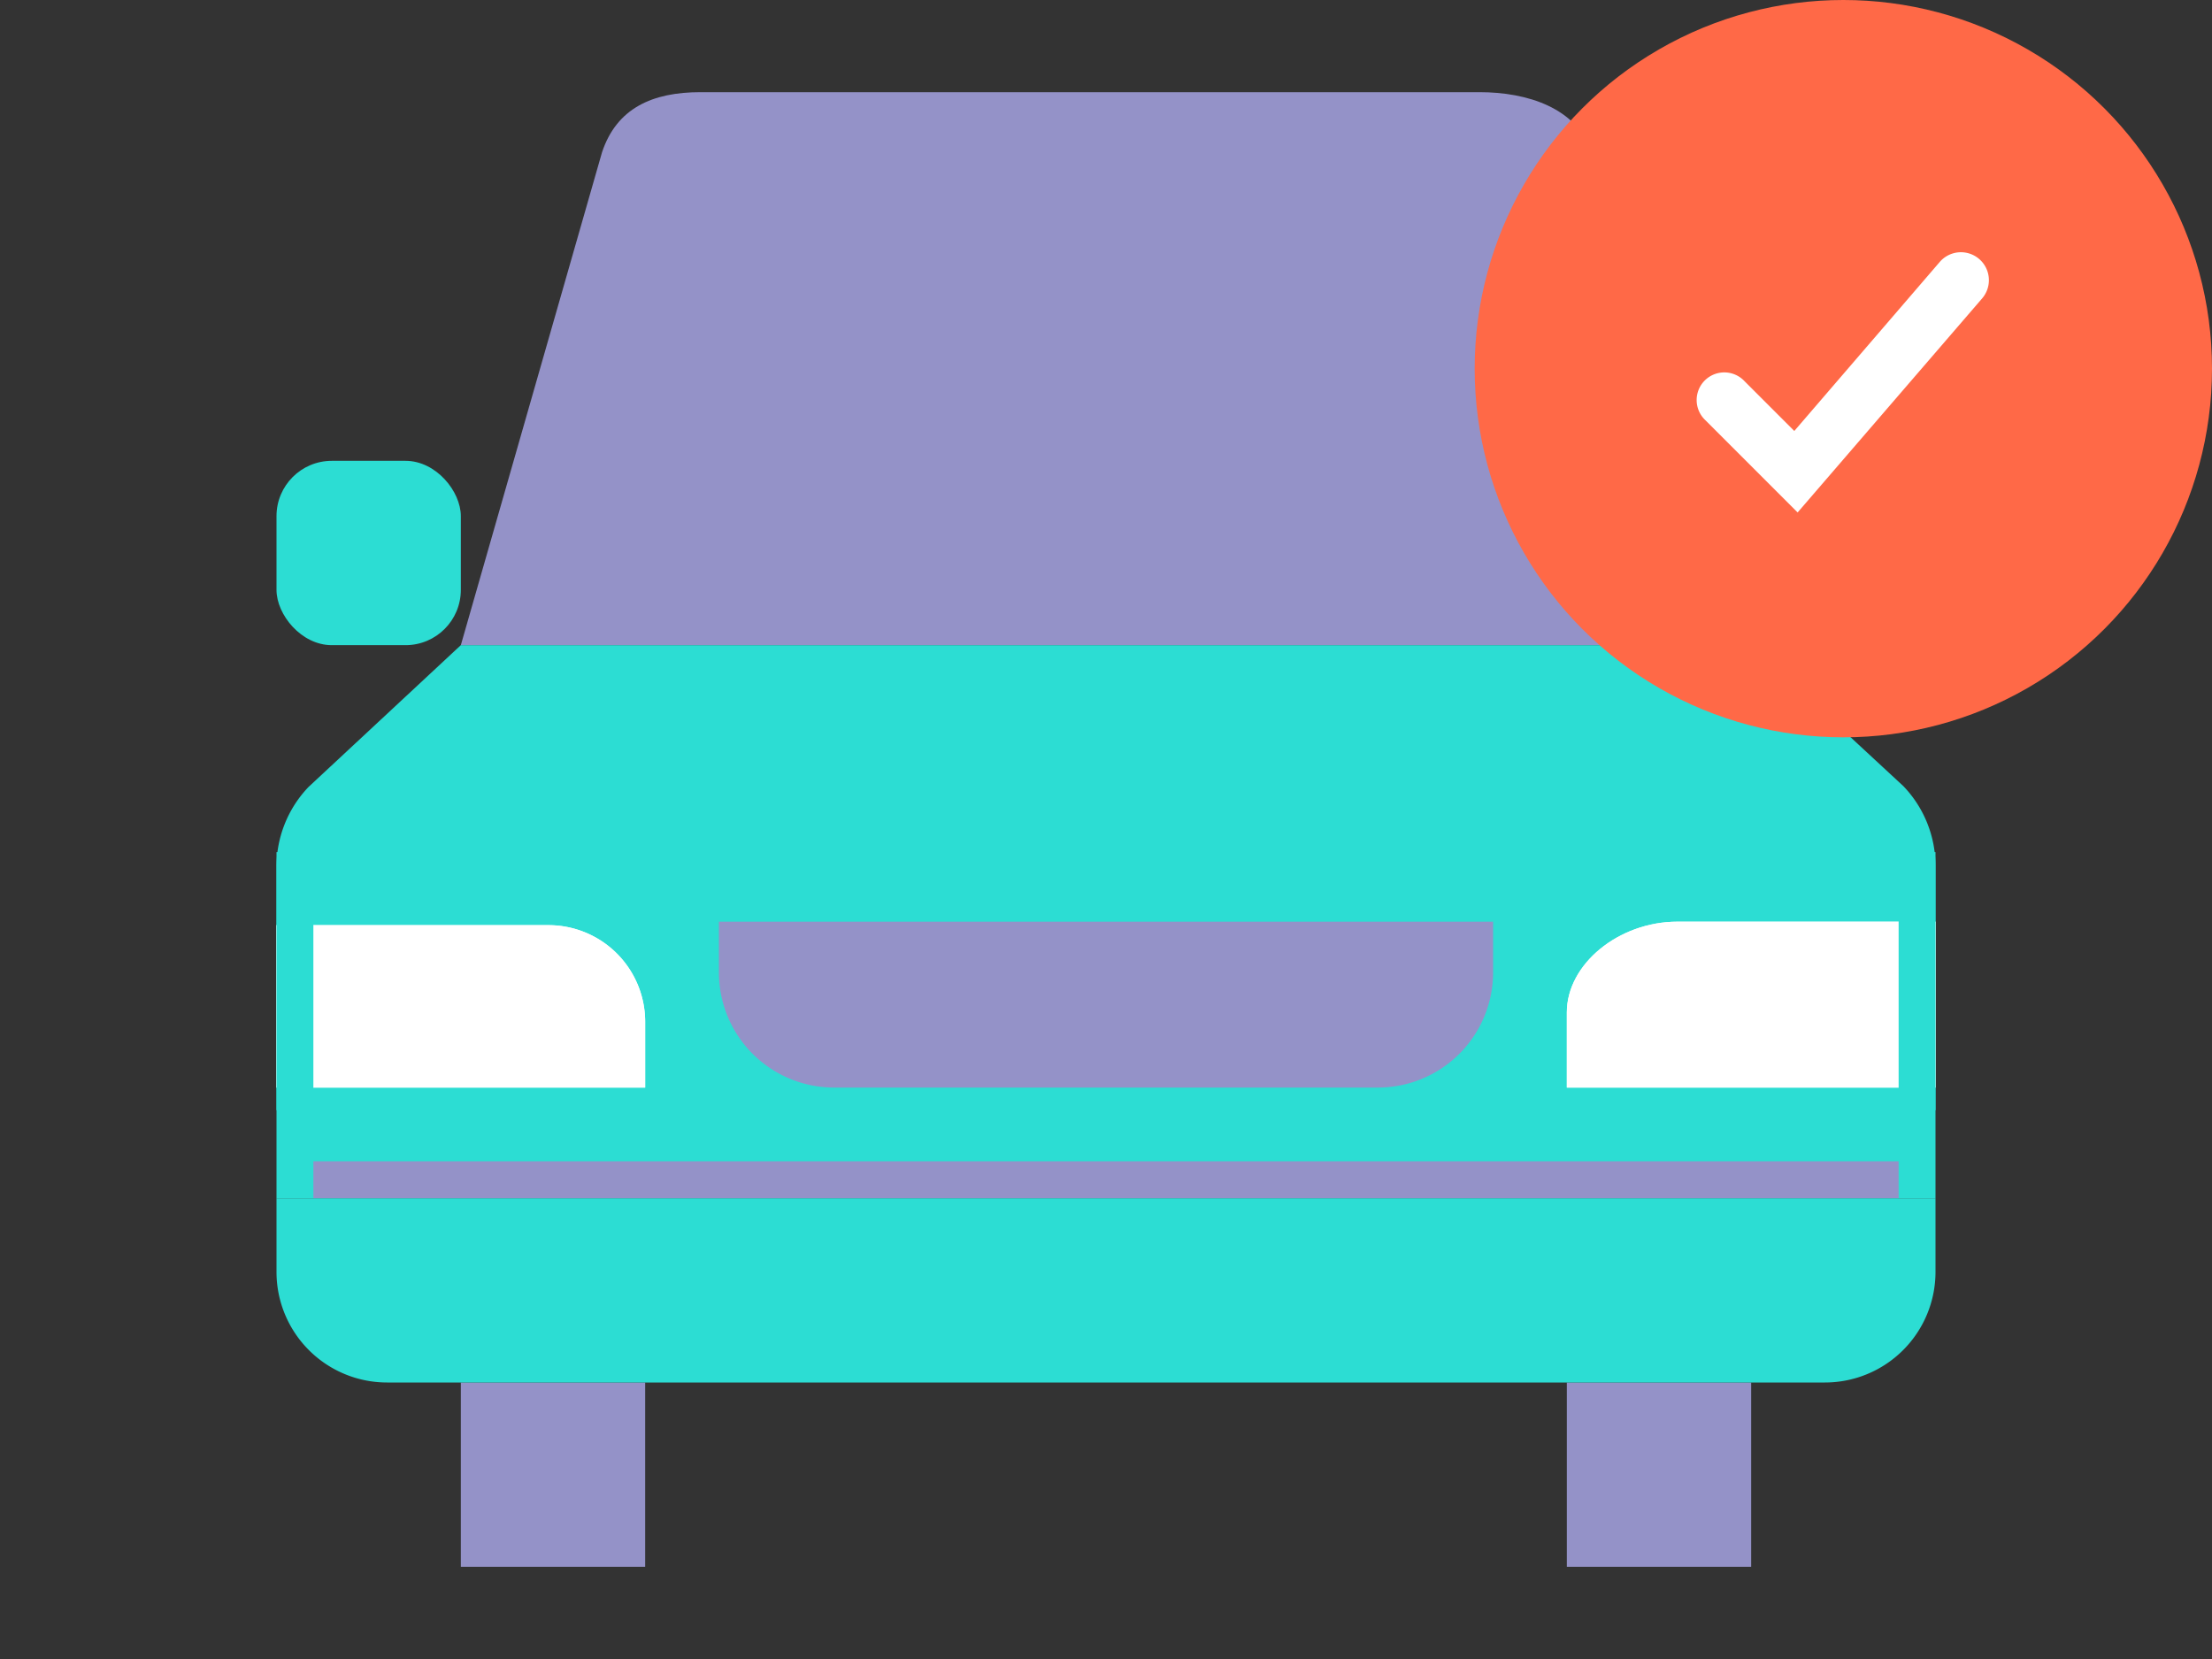 <svg id="Capa_1" data-name="Capa 1" xmlns="http://www.w3.org/2000/svg" viewBox="0 0 120 90"><rect x="0" y="0" width="120" height="90" fill="#333333" stroke="none"/><defs><style>.cls-1{opacity:0;}.cls-2{fill:red;}.cls-3{fill:#9492c8;}.cls-4{fill:#2cddd3;}.cls-5{fill:#fff;}.cls-6{fill:#ff6947;}</style></defs><title>ico_</title><g class="cls-1"><rect class="cls-2" width="120" height="90"/></g><path class="cls-3" d="M95,35H25L32.66,8.26C33.46,5.86,35.4,5,38,5H80.26c2.61,0,5.28.86,6.08,3.26Z"/><path class="cls-4" d="M95,35H25l-8.26,7.69A6.26,6.26,0,0,0,15,47V65h90V47a6.26,6.26,0,0,0-1.74-4.35Z"/><rect class="cls-3" x="85" y="75" width="10" height="10"/><rect class="cls-3" x="25" y="75" width="10" height="10"/><path class="cls-4" d="M15,65h90a0,0,0,0,1,0,0v4a6,6,0,0,1-6,6H21a6,6,0,0,1-6-6V65A0,0,0,0,1,15,65Z"/><path class="cls-5" d="M15,50.19H29.76A5.24,5.24,0,0,1,35,55.43V59a0,0,0,0,1,0,0H15a0,0,0,0,1,0,0V50.19A0,0,0,0,1,15,50.19Z"/><path class="cls-5" d="M29.76,52.19A3.24,3.24,0,0,1,33,55.43V57H17V52.19H29.76m0-2H15V59H35V55.43a5.25,5.25,0,0,0-5.24-5.24Z"/><path class="cls-5" d="M105,59H85V54.92C85,52.31,87.81,50,91,50h14Z"/><path class="cls-5" d="M103,52v5H87V54.92C87,53.57,88.75,52,91,52h12m2-2H91c-3.19,0-6,2.31-6,4.92V59h20V50Z"/><path class="cls-3" d="M39,50H81a0,0,0,0,1,0,0v2.75A6.25,6.25,0,0,1,74.75,59H45.25A6.25,6.25,0,0,1,39,52.75V50a0,0,0,0,1,0,0Z"/><rect class="cls-4" x="15" y="25" width="10" height="10" rx="3" ry="3"/><rect class="cls-4" x="15" y="46.23" width="2" height="14"/><rect class="cls-4" x="103" y="46.23" width="2" height="14"/><circle class="cls-6" cx="100" cy="20" r="20"/><path class="cls-5" d="M97.52,27.8l-5-5a1.5,1.5,0,1,1,2.12-2.12l2.7,2.7,7.9-9.18a1.5,1.5,0,0,1,2.28,2Z"/><rect class="cls-3" x="17" y="63" width="86" height="2"/></svg>